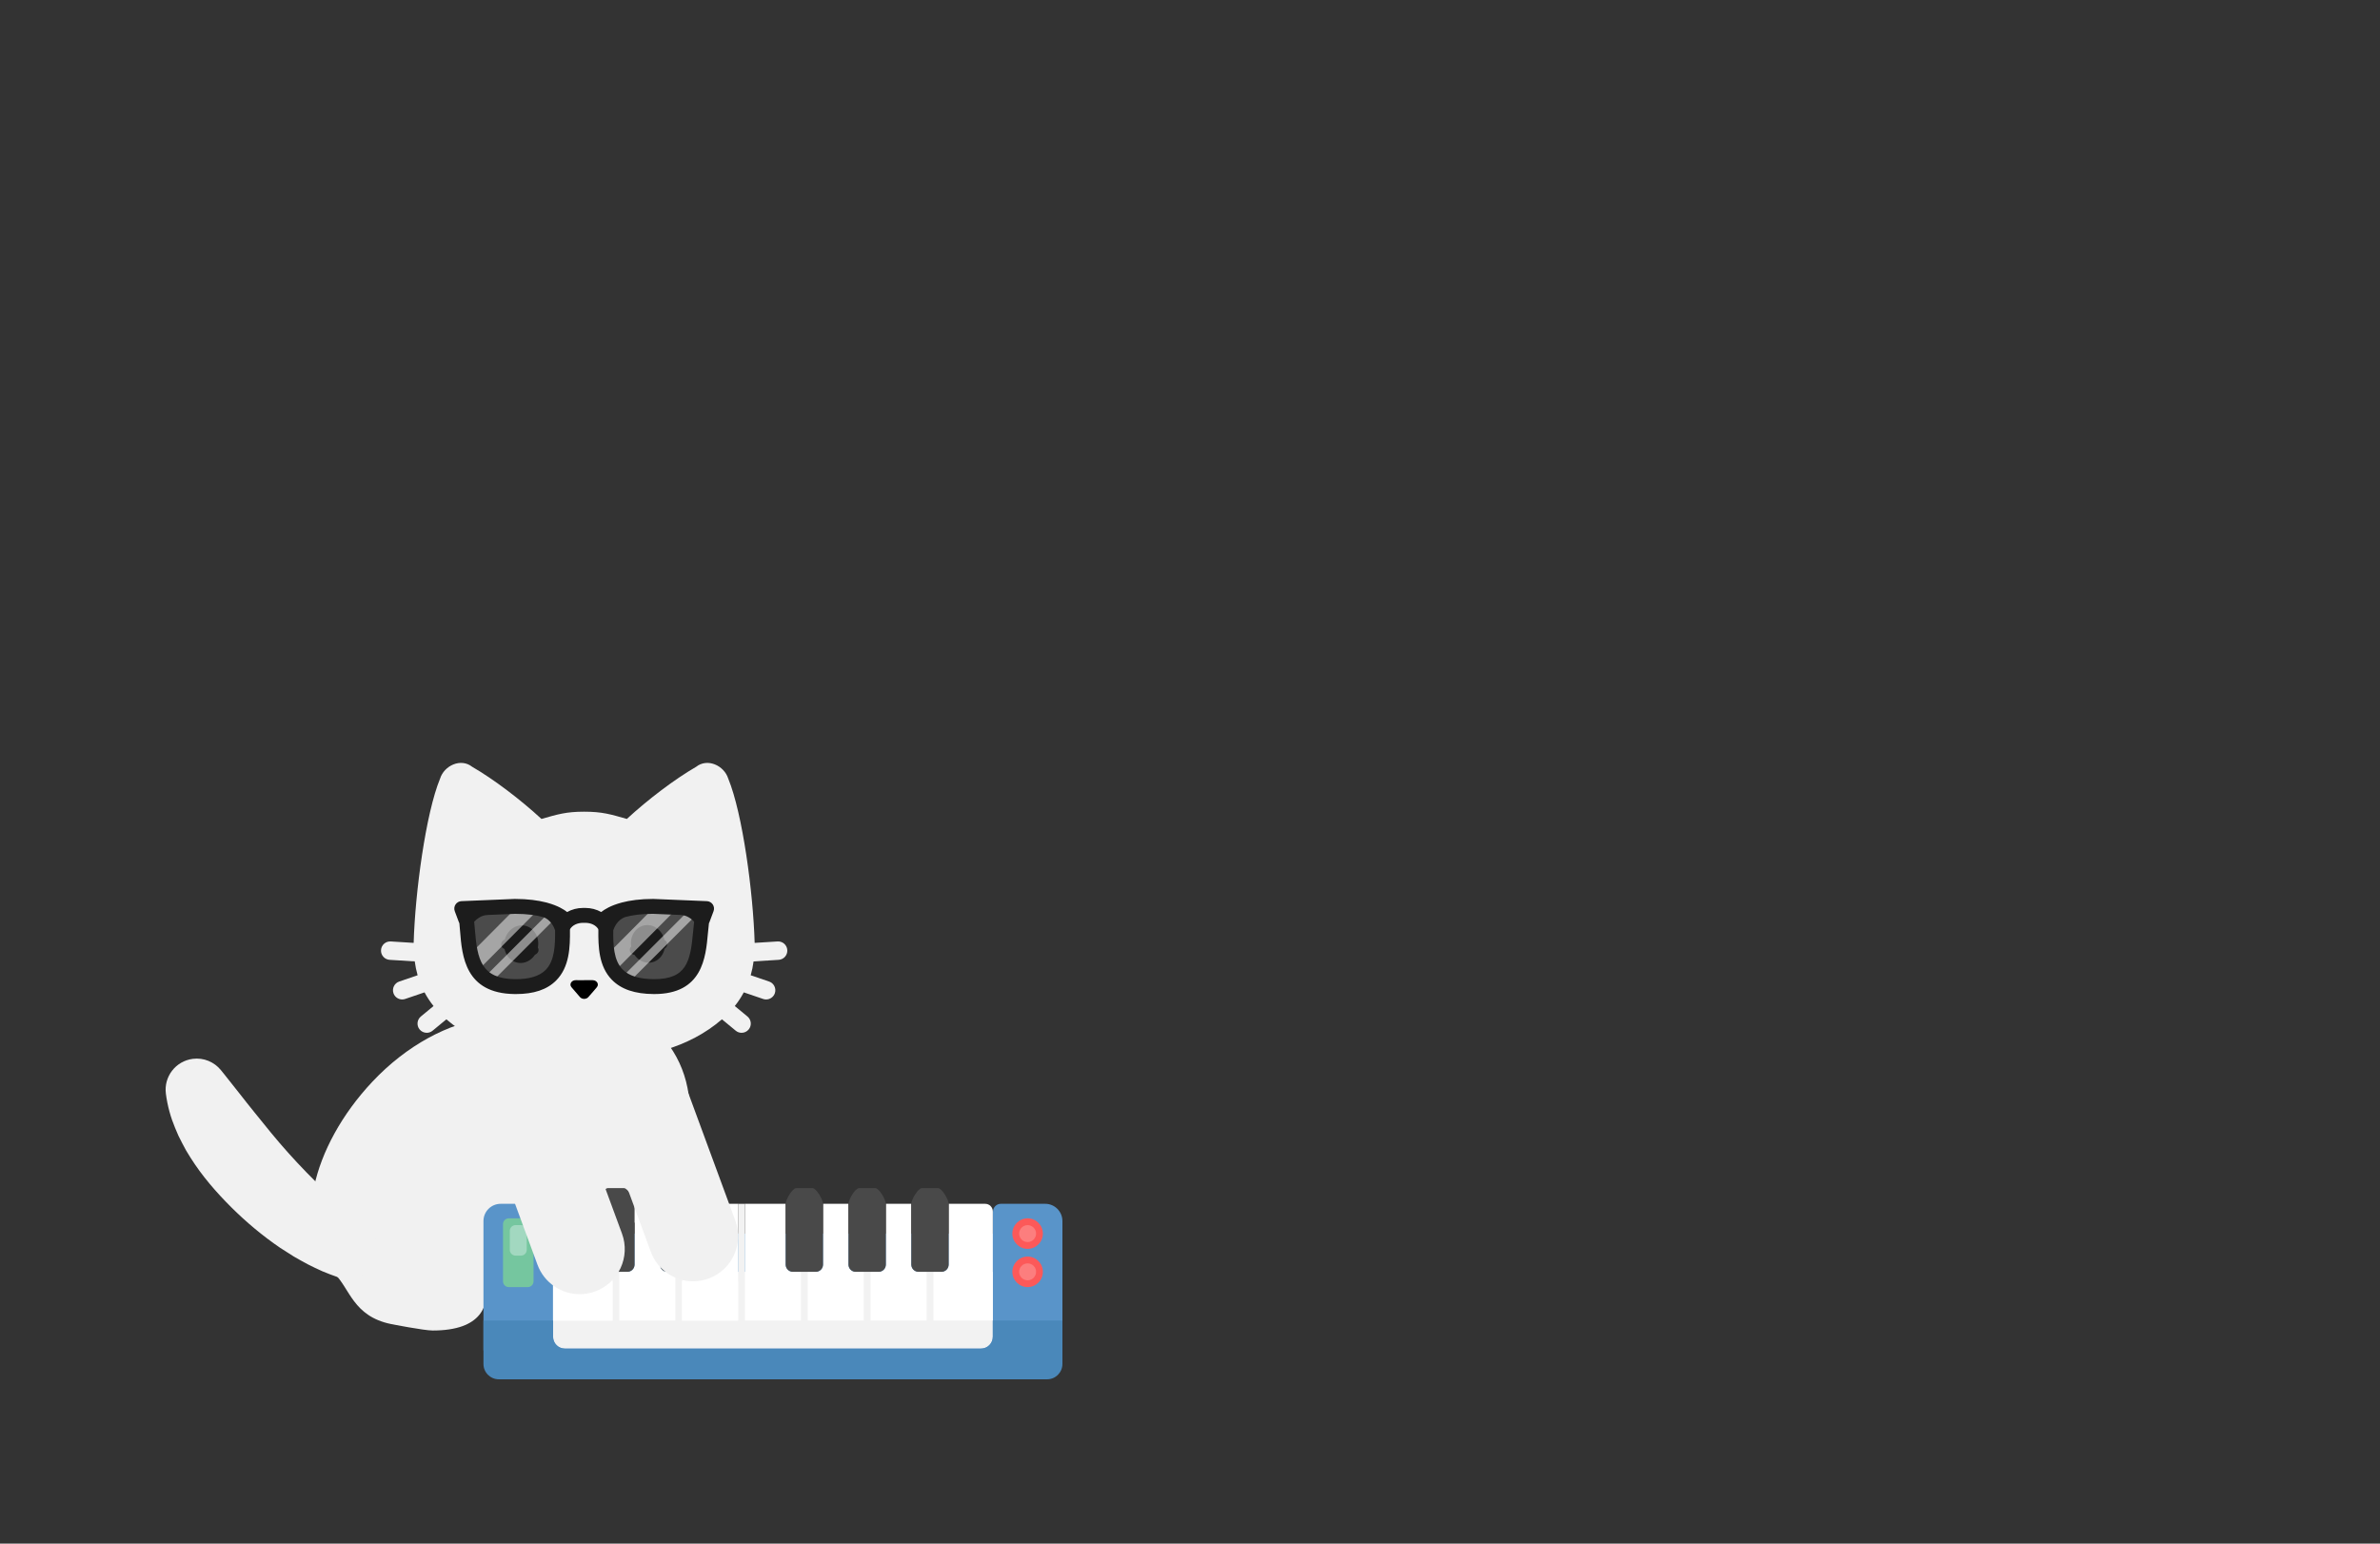 <?xml version="1.0" encoding="utf-8"?>
<!-- Generator: Adobe Illustrator 21.0.0, SVG Export Plug-In . SVG Version: 6.00 Build 0)  -->
<svg class="midi" version="1.1" xmlns="http://www.w3.org/2000/svg" xmlns:xlink="http://www.w3.org/1999/xlink" x="0px" y="0px"
	 viewBox="0 0 740 480" enable-background="new 0 0 740 480" xml:space="preserve">
	<rect x="0" y="0" width="740" height="480" fill="#333333" stroke="none"/>
	<path class="fill" fill="#F1F1F1" d="M214.342,342.537c-0.901-11.54-6.927-21.002-16.949-27.441
		c-8.847-5.683-20.104-6.812-30.311-5.03c-5.974,1.043-11.268,3.326-15.743,6.509
		c-11.801,1.535-24.881,8.419-35.596,19.828
		c-18.962,20.191-25.331,46.894-11.757,59.641
		c4.734,4.446,5.754,13.282,17.641,15.681c0,0,10.152,2,12.902,2
		c15.417,0,17.615-7.921,16.568-14.804l9.351-11.081
		c11.085-4.62,34.923-7.109,37.139-7.705
		C211.209,376.476,215.287,354.64,214.342,342.537z"/>
	<path fill="#5994C9" d="M330.332,379.683v40.208v0.01H150.321v-0.01V379.683
		c0-2.957,2.397-5.355,5.355-5.355h13.92c1.31,0,2.366,1.067,2.366,2.366v0.127
		v6.769h136.728l-0.002-6.769c0.035,0,0.063-0.028,0.063-0.063l0,0
		c0-1.336,1.093-2.429,2.429-2.429h13.807
		C327.935,374.328,330.332,376.726,330.332,379.683z"/>
	<path fill="#75C69F" d="M164.098,400.227h-5.913c-0.989,0-1.79-0.801-1.79-1.79V380.634
		c0-0.989,0.801-1.79,1.79-1.79h5.913c0.989,0,1.79,0.801,1.79,1.79v17.803
		C165.888,399.426,165.086,400.227,164.098,400.227z"/>
	<path fill="#A2D8C0" d="M161.985,390.436h-1.688c-0.989,0-1.79-0.801-1.79-1.79v-5.9
		c0-0.989,0.801-1.79,1.79-1.79h1.688c0.989,0,1.79,0.802,1.79,1.79v5.9
		C163.775,389.635,162.974,390.436,161.985,390.436z"/>
	<rect x="190.438" y="395.48" fill="#F2F2F2" width="2.113" height="18.158"/>
	<rect x="209.97" y="395.48" fill="#F2F2F2" width="2.113" height="18.158"/>
	<rect x="249.034" y="395.48" fill="#F2F2F2" width="2.113" height="18.158"/>
	<rect x="268.566" y="395.48" fill="#F2F2F2" width="2.113" height="18.158"/>
	<rect x="288.1" y="395.48" fill="#F2F2F2" width="2.113" height="18.158"/>
	<path fill="#FC5959" d="M319.51,388.337h-0c-2.611,0-4.747-2.136-4.747-4.747l0,0
		c0-2.611,2.136-4.747,4.747-4.747h0c2.611,0,4.747,2.136,4.747,4.747l0,0
		C324.257,386.201,322.121,388.337,319.51,388.337z"/>
	<path fill="#F2F2F2" d="M305.01,419.346h-129.37c-2.031,0-3.678-1.647-3.678-3.678v-20.187
		h136.726v20.187C308.688,417.699,307.041,419.346,305.01,419.346z"/>
	<path fill="#FC5959" d="M319.51,400.227h-0c-2.611,0-4.747-2.136-4.747-4.747v-0
		c0-2.611,2.136-4.747,4.747-4.747h0c2.611,0,4.747,2.136,4.747,4.747v0
		C324.257,398.091,322.121,400.227,319.51,400.227z"/>
	<path fill="#FC7E7E" d="M319.51,386.224L319.51,386.224c-1.449,0-2.634-1.185-2.634-2.634
		l0,0c0-1.449,1.185-2.634,2.634-2.634l0,0c1.449,0,2.634,1.185,2.634,2.634l0,0
		C322.144,385.039,320.959,386.224,319.51,386.224z"/>
	<path fill="#FC7E7E" d="M319.51,398.115L319.51,398.115c-1.449,0-2.634-1.185-2.634-2.634
		l0,0c0-1.449,1.185-2.634,2.634-2.634l0,0c1.449,0,2.634,1.185,2.634,2.634l0,0
		C322.144,396.93,320.959,398.115,319.51,398.115z"/>
	<path class="kitten-tail fill" fill="#F1F1F1" d="M113.884,381.377l-0.529-0.42
		c-4.157-3.3-8.271-6.863-12.247-10.65c-3.982-3.783-7.837-7.759-11.508-11.853
		c-3.676-4.09-7.094-8.358-10.424-12.495c-3.358-4.125-6.455-8.229-9.482-11.957
		l-1.03-1.27c-2.042-2.5-5.29-3.921-8.728-3.48
		c-5.298,0.68-9.041,5.526-8.361,10.824c0.487,3.793,1.51,7.424,2.872,10.659
		c0.346,0.812,0.681,1.635,1.046,2.443c0.378,0.788,0.763,1.551,1.169,2.316
		l1.225,2.288l1.333,2.169c3.623,5.752,8.002,10.765,12.663,15.425
		c4.678,4.647,9.729,8.885,15.213,12.626c1.406,0.902,2.8,1.813,4.214,2.687
		c1.446,0.854,2.931,1.655,4.403,2.453c1.506,0.775,3.058,1.499,4.6,2.194
		c1.586,0.671,3.222,1.269,4.839,1.839c3.577,1.255,7.721,0.195,10.211-2.941
		C118.505,390.275,117.843,384.518,113.884,381.377z"/>
	<rect x="229.502" y="374.332" fill="#F2F2F2" width="2.113" height="36.299"/>
	<path fill="#FFFFFF" d="M209.97,395.481v15.15h-17.42v-15.15h2.49
		c1.25,0,2.26-1.01,2.26-2.27v-18.88h7.92v18.88
		c0,1.26,1.01,2.27,2.26,2.27H209.97z"/>
	<path fill="#FFFFFF" d="M249.03,395.481v15.15h-17.41v-36.3h12.66v18.88
		c0,1.26,1.02,2.27,2.27,2.27H249.03z"/>
	<path fill="#FFFFFF" d="M268.57,395.481v15.15h-17.42v-15.15h2.48
		c1.26,0,2.27-1.01,2.27-2.27v-18.88h7.91v18.88
		c0,1.26,1.02,2.27,2.27,2.27H268.57z"/>
	<path fill="#FFFFFF" d="M288.1,395.481v15.15h-17.42v-15.15h2.49
		c1.25,0,2.26-1.01,2.26-2.27v-18.88h7.92v18.88
		c0,1.26,1.01,2.27,2.26,2.27H288.1z"/>
	<path fill="#FFFFFF" d="M308.69,376.691v33.94H290.21v-15.15h2.49
		c1.25,0,2.26-1.01,2.26-2.27v-18.88h11.37
		C307.63,374.331,308.69,375.391,308.69,376.691z"/>
	<path fill="#FFFFFF" d="M229.5,374.331v36.3h-17.42v-15.15h2.49
		c1.25,0,2.27-1.01,2.27-2.27v-18.88H229.5z"/>
	<path fill="#FFFFFF" d="M190.44,395.481v15.15H171.96v-33.94
		c0-1.3,1.06-2.36,2.36-2.36h11.37v18.88c0,1.26,1.01,2.27,2.26,2.27
		H190.44z"/>
	<rect class="key-left" x="171.96" y="398.425" fill="#FFFFFF" width="18.48" height="12.206"/>
	<rect class="key-right" x="212.08" y="398.425" fill="#FFFFFF" width="17.42" height="12.206"/>
	<path fill="#4a88ba" d="M315.077,410.629h-1.844h-4.545v5.039
		c0,2.031-1.647,3.678-3.678,3.678h-129.37c-2.031,0-3.678-1.647-3.678-3.678
		V410.629h-4.542h-7.565h-9.534v13.487c0,0,0,0,0,0.01c0,1.31,0.528,2.514,1.394,3.369
		c0.866,0.866,2.059,1.405,3.38,1.405h170.464c2.64,0,4.774-2.144,4.774-4.774
		c0-0.01,0-0.01,0-0.01V410.629H315.077z"/>
	<path fill="#494949" d="M195.038,395.481h-7.088c-1.251,0-2.265-1.014-2.265-2.265v-18.887
		c0-1.251,2.07-4.887,3.321-4.887h4.975c1.251,0,3.321,3.636,3.321,4.887v18.887
		C197.303,394.467,196.289,395.481,195.038,395.481z"/>
	<path fill="#494949" d="M214.57,395.481h-7.088c-1.251,0-2.265-1.014-2.265-2.265v-18.887
		c0-1.251,2.07-4.887,3.321-4.887h4.975c1.251,0,3.321,3.636,3.321,4.887v18.887
		C216.835,394.467,215.821,395.481,214.57,395.481z"/>
	<path fill="#494949" d="M253.635,395.481h-7.088c-1.251,0-2.265-1.014-2.265-2.265v-18.887
		c0-1.251,2.07-4.887,3.321-4.887h4.975c1.251,0,3.321,3.636,3.321,4.887v18.887
		C255.9,394.467,254.886,395.481,253.635,395.481z"/>
	<path fill="#494949" d="M273.167,395.481h-7.088c-1.251,0-2.265-1.014-2.265-2.265v-18.887
		c0-1.251,2.07-4.887,3.321-4.887h4.975c1.251,0,3.321,3.636,3.321,4.887v18.887
		C275.432,394.467,274.418,395.481,273.167,395.481z"/>
	<path fill="#494949" d="M292.7,395.481h-7.088c-1.251,0-2.265-1.014-2.265-2.265v-18.887
		c0-1.251,2.07-4.887,3.321-4.887h4.975c1.251,0,3.321,3.636,3.321,4.887v18.887
		C294.965,394.467,293.951,395.481,292.7,395.481z"/>
	<path class="kitten-arm-right fill" fill="#F1F1F1" d="M228.636,379.582l-17.695-48.035
		c-2.672-7.254-10.713-10.97-17.977-8.297c-7.255,2.673-10.97,10.721-8.297,17.976
		l17.695,48.035c2.085,5.66,7.439,9.165,13.139,9.165
		c1.606,0,3.241-0.279,4.838-0.867C227.594,394.885,231.309,386.837,228.636,379.582z"/>
	<path class="kitten-arm-left fill" fill="#F1F1F1" d="M175.692,335.546c-2.672-7.254-10.719-10.971-17.977-8.297
		c-7.255,2.673-10.97,10.721-8.297,17.977l17.696,48.035
		c2.085,5.659,7.439,9.164,13.139,9.164c1.606,0,3.242-0.279,4.838-0.867
		c7.255-2.673,10.97-10.721,8.297-17.977L175.692,335.546z"/>
<g class="kitten-head">
	<path class="fill" fill="#F1F1F1" d="M181.63,329.67c-18.856,0-32.76-4.003-42.84-12.712l-4.285,3.539
		c-0.534,0.441-1.18,0.656-1.822,0.656c-0.825,0-1.644-0.355-2.21-1.04
		c-1.008-1.219-0.835-3.025,0.385-4.032l3.939-3.253
		c-1.062-1.332-1.997-2.749-2.798-4.25l-6.024,2.053
		c-0.306,0.104-0.618,0.154-0.924,0.154c-1.192,0-2.305-0.75-2.711-1.941
		c-0.51-1.497,0.29-3.125,1.787-3.635l5.721-1.95
		c-0.396-1.378-0.695-2.814-0.891-4.309l-7.808-0.487
		c-1.579-0.098-2.778-1.458-2.68-3.036c0.099-1.578,1.441-2.782,3.037-2.68
		l7.108,0.443l0.005-0.001c0.455-15.717,3.759-40.262,8.21-51.073
		c1.281-4.081,6.468-6.47,9.972-3.686l0,0
		c6.711,3.881,14.976,10.155,21.555,16.22c5.079-1.452,7.7-2.254,13.275-2.254
		s8.196,0.802,13.275,2.254c6.579-6.065,14.844-12.339,21.555-16.22l0-0
		c3.504-2.784,8.691-0.394,9.972,3.686c4.451,10.811,7.755,35.356,8.21,51.073
		l0.005,0.001l7.108-0.443c1.595-0.102,2.938,1.102,3.037,2.68
		c0.098,1.579-1.101,2.938-2.68,3.036l-7.808,0.487
		c-0.196,1.495-0.494,2.931-0.891,4.309l5.721,1.95
		c1.497,0.51,2.297,2.138,1.787,3.635c-0.406,1.191-1.519,1.941-2.711,1.941
		c-0.306,0-0.618-0.05-0.924-0.154l-6.024-2.053
		c-0.801,1.501-1.736,2.918-2.798,4.25l3.939,3.253
		c1.22,1.007,1.392,2.812,0.385,4.032c-0.566,0.686-1.385,1.04-2.21,1.04
		c-0.642,0-1.288-0.215-1.822-0.656l-4.285-3.539
		C214.391,325.667,200.486,329.67,181.63,329.67z"/>
	<path class="face" d="M181.617,304.791h2.646c1.322,0,2.089,1.272,1.316,2.184l-1.055,1.244
		l-1.595,1.827c-0.651,0.746-1.967,0.742-2.612-0.008l-1.607-1.868l-1.022-1.187
		c-0.784-0.911-0.018-2.191,1.31-2.191H181.617z"/>
	<g class="face kitten-eyes">
		<ellipse transform="matrix(0.985 -0.174 0.174 0.985 -47.911 39.418)" cx="201.322" cy="293.522" rx="5.281" ry="5.867"/>
		<ellipse transform="matrix(0.174 -0.985 0.985 0.174 -155.244 402.031)" cx="161.939" cy="293.522" rx="5.867" ry="5.281"/>
	</g>
	<g class="kitten-blink">
		<path d="M165.945,296.893c-0.099,0-0.198-0.01-0.299-0.03l-8.625-1.741
			c-0.812-0.164-1.337-0.955-1.174-1.767c0.164-0.812,0.954-1.338,1.768-1.173
			l8.625,1.741c0.812,0.164,1.337,0.955,1.174,1.767
			C167.27,296.401,166.644,296.893,165.945,296.893z"/>
		<path d="M197.316,296.893c-0.699,0-1.325-0.492-1.469-1.204
			c-0.163-0.812,0.362-1.604,1.174-1.767l8.625-1.741
			c0.812-0.165,1.604,0.361,1.768,1.173c0.163,0.812-0.362,1.604-1.174,1.767
			l-8.625,1.741C197.514,296.883,197.415,296.893,197.316,296.893z"/>
	</g>
	<g opacity="0.8">
		<polygon fill="#222222" points="144.723,286.513 146.985,299.327 152.815,305.525
			162.459,306.77 170.041,304.322 174.137,297.994 174.904,288.96 170.816,283.788
			157.176,282.75 145.599,282.75 			"/>
	</g>
	<g opacity="0.8">
		<polygon fill="#222222" points="218.568,286.513 216.306,299.327 210.476,305.525
			200.833,306.77 193.25,304.322 189.154,297.994 188.387,288.96 192.475,283.788
			206.115,282.75 217.692,282.75 			"/>
	</g>
	<g opacity="0.5">
		<rect x="144.143" y="288.078" transform="matrix(0.705 -0.709 0.709 0.705 -160.223 196.307)" fill="#FFFFFF" width="23.371" height="5.293"/>
	</g>
	<g opacity="0.5">
		<rect x="147.911" y="292.691" transform="matrix(0.707 -0.707 0.707 0.707 -160.33 200.958)" fill="#FFFFFF" width="29.004" height="2.646"/>
	</g>
	<g opacity="0.5">
		<rect x="187.146" y="287.832" transform="matrix(0.705 -0.709 0.709 0.705 -147.36 226.735)" fill="#FFFFFF" width="23.371" height="5.293"/>
	</g>
	<g opacity="0.5">
		<rect x="190.914" y="292.445" transform="matrix(0.707 -0.707 0.707 0.707 -147.56 231.293)" fill="#FFFFFF" width="29.004" height="2.646"/>
	</g>
	<path fill="#1C1C1C" d="M221.626,281.251c-0.411-0.619-1.093-1.004-1.835-1.035
		l-16.689-0.691c-4.09,0-7.28,0.467-9.738,1.112
		c-0.019,0.005-0.038,0.01-0.058,0.016c-3.385,0.897-5.364,2.132-6.382,2.942
		c-1.433-0.81-3.135-1.271-4.963-1.271h-0.661c-1.826,0-3.525,0.466-4.958,1.275
		c-0.989-0.787-2.888-1.975-6.121-2.867c-0.08-0.025-0.161-0.05-0.243-0.074
		c-0.084-0.024-0.167-0.043-0.251-0.058c-2.45-0.626-5.616-1.074-9.655-1.074
		c-0.002,0-0.006,0-0.008,0l-16.594,0.689c-0.742,0.031-1.424,0.416-1.834,1.035
		c-0.411,0.619-0.499,1.396-0.238,2.092l1.323,3.528
		c0.026,0.071,0.073,0.128,0.106,0.195c0.084,0.809,0.153,1.651,0.223,2.519
		c0.618,7.694,1.553,19.322,16.915,19.519c0.148,0.001,0.296,0.002,0.443,0.002
		c5.571,0,9.658-1.373,12.481-4.19c4.234-4.225,4.372-10.497,4.327-15.734
		l0.052-0.302c0.722-1.181,2.242-1.924,4.031-1.924h0.661
		c1.79,0,3.309,0.744,4.031,1.924l0.052,0.302
		c-0.045,5.147,0.095,11.309,4.235,15.519c2.88,2.929,7.124,4.369,12.974,4.403
		c0.06,0,0.117,0,0.176,0c14.979-0,16.002-11.357,16.68-18.883
		c0.099-1.109,0.196-2.155,0.321-3.146c0.034-0.069,0.083-0.129,0.11-0.204
		l1.323-3.528C222.124,282.648,222.035,281.87,221.626,281.251z M169.619,301.638
		c-1.942,1.938-5.164,2.895-9.596,2.835c-10.367-0.133-11.624-6.128-12.357-15.259
		c-0.072-0.899-0.145-1.771-0.232-2.61c0.76-0.804,2.177-1.985,4.01-2.068
		c0.09-0.004,0.179-0.013,0.266-0.027l8.45-0.352
		c3.781,0,6.609,0.439,8.675,0.995c2.481,0.797,3.499,3.359,3.752,4.122
		C172.625,293.809,172.509,298.754,169.619,301.638z M203.28,304.473
		c-4.555-0.027-7.728-1.015-9.699-3.02c-2.827-2.874-2.944-7.727-2.907-12.178
		c0.264-0.795,1.317-3.424,3.892-4.166l0.001-0
		c2.037-0.537,4.793-0.954,8.438-0.955l8.554,0.355
		c0.085,0.013,0.171,0.021,0.258,0.025c1.831,0.083,3.248,1.263,4.006,2.064
		c-0.129,1.038-0.227,2.092-0.328,3.207
		C214.67,298.971,213.485,304.518,203.28,304.473z"/>
</g>
</svg>
